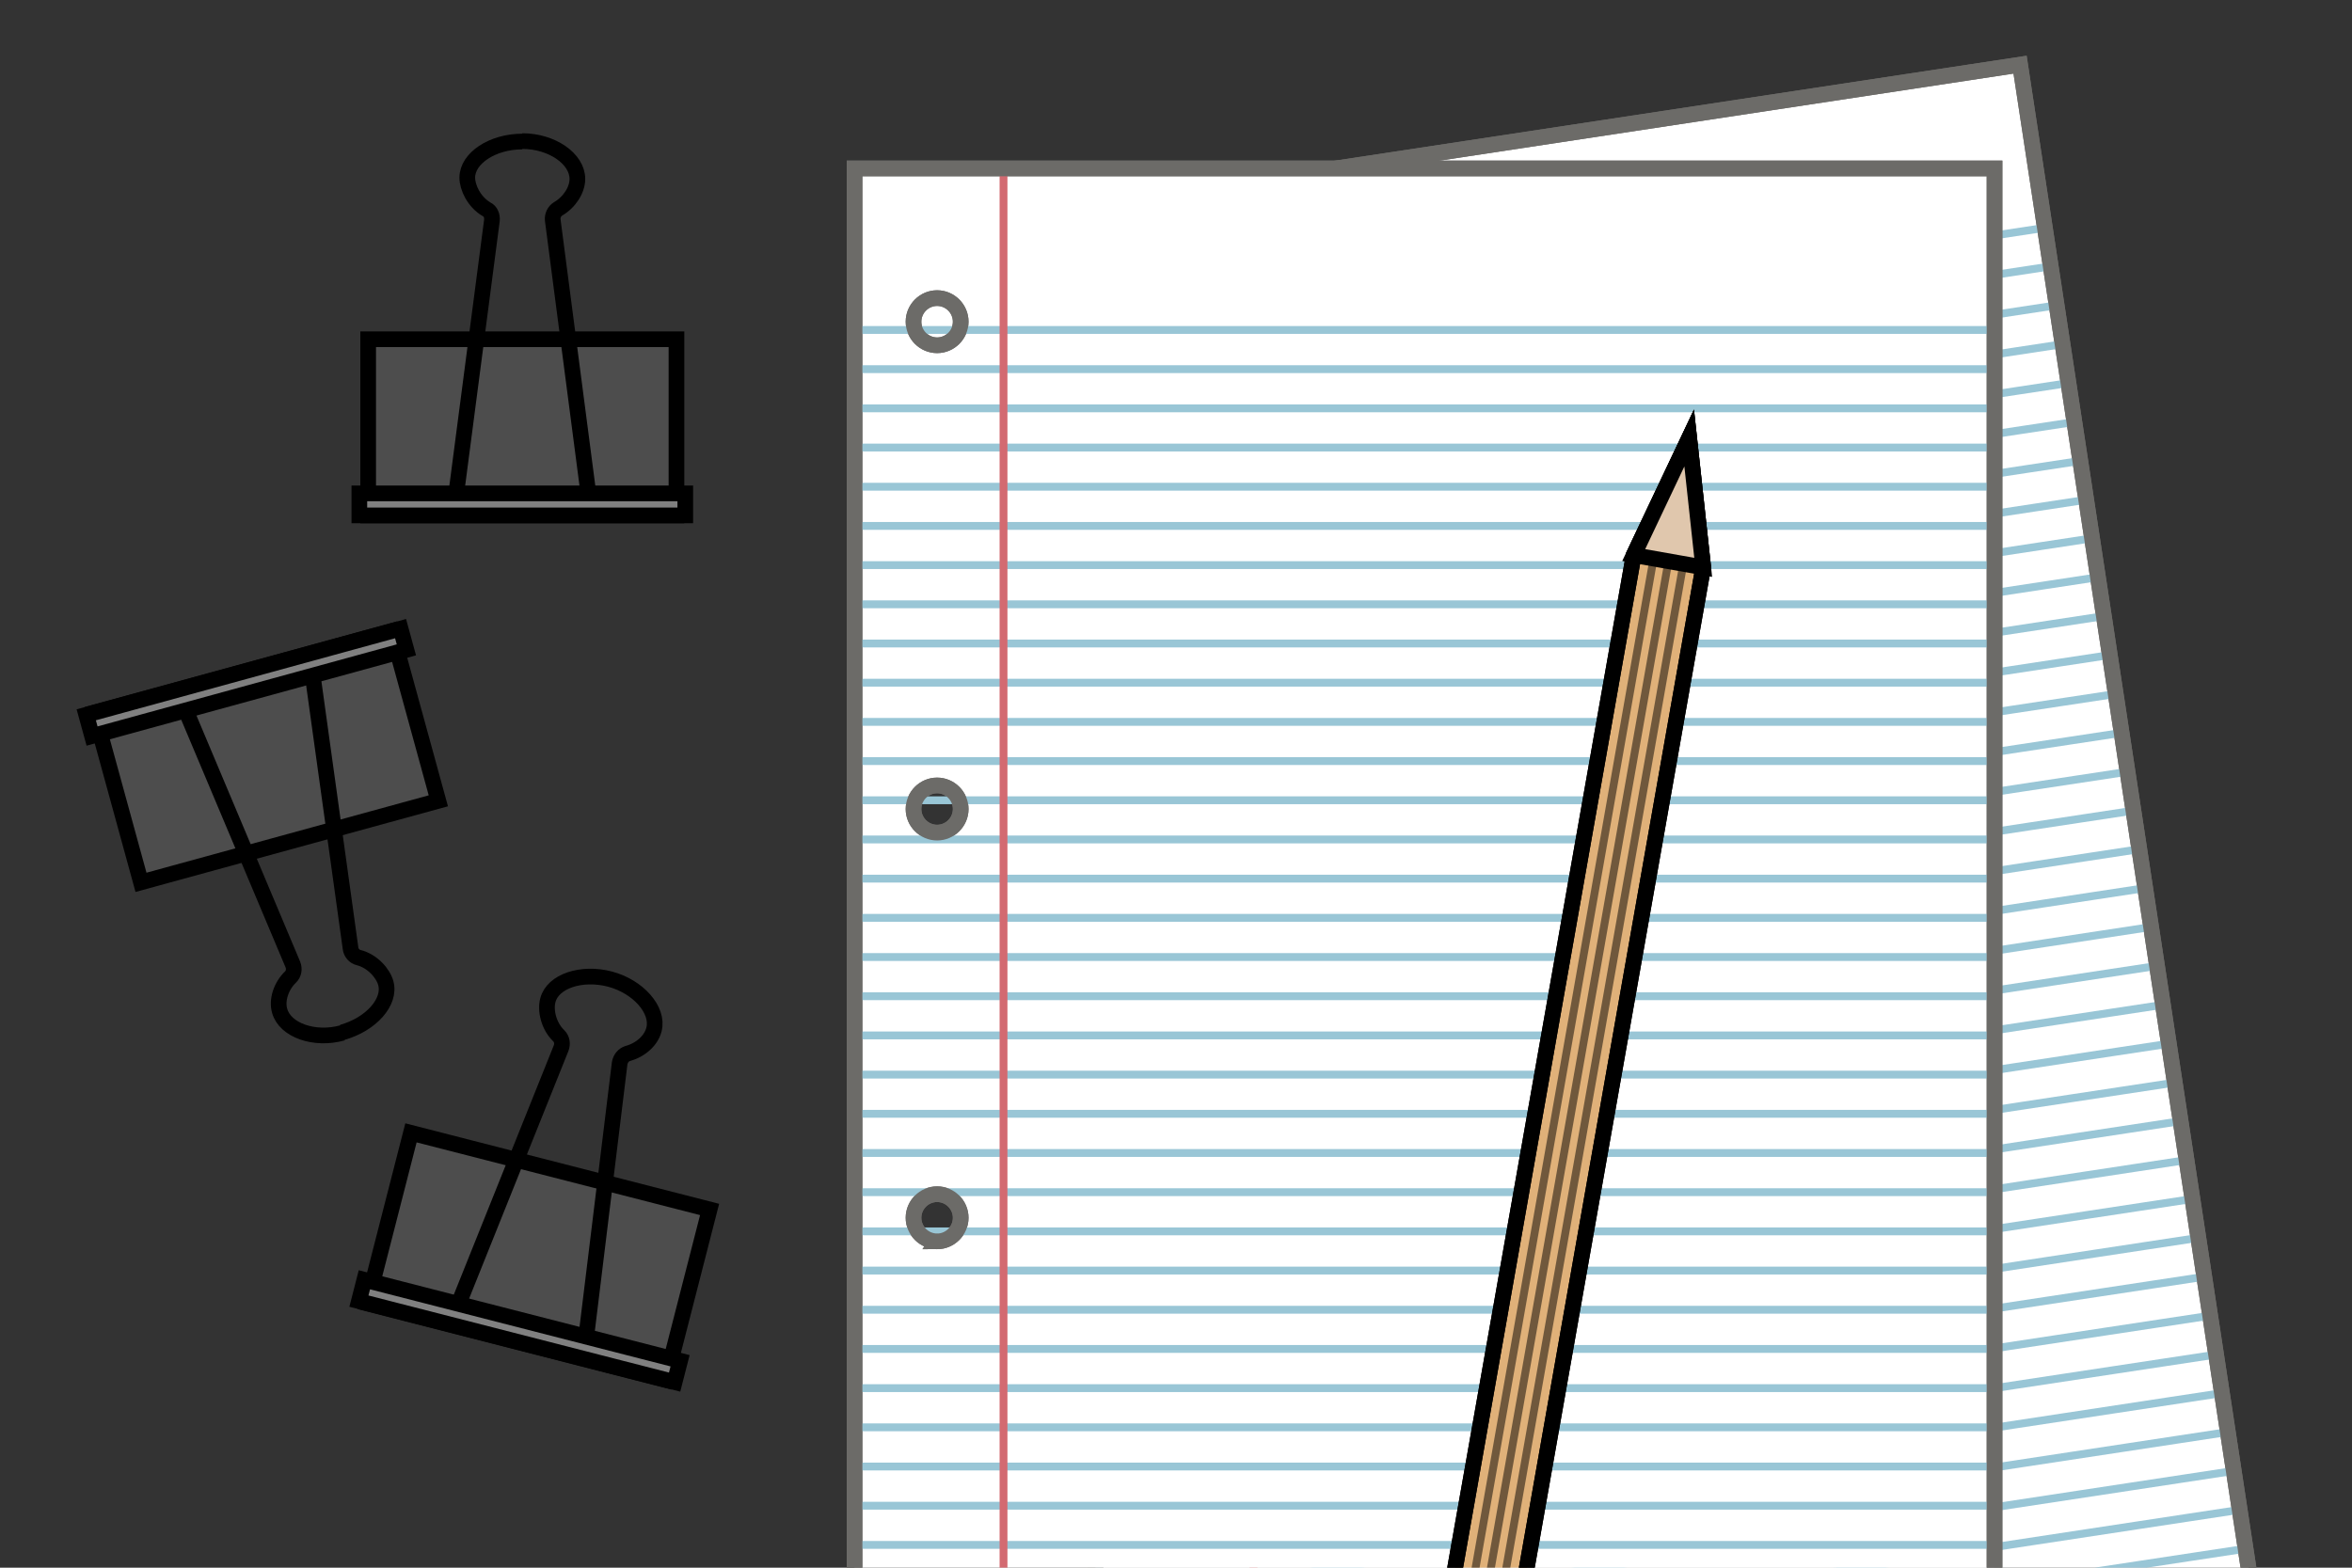 <svg width="300" height="200" viewBox="0 0 300 200" xmlns="http://www.w3.org/2000/svg"><rect x="0" y="0" width="300" height="200" fill="#333333" stroke="none"/><title>journalist-tools</title><g fill="none" fill-rule="evenodd"><path d="M113.914 30.06L144.8 233.377l143.75-21.81L257.662 8.25l-143.75 21.81zm38.807 185.316c-1.652.25-3.156-.902-3.407-2.507-.25-1.657.902-3.16 2.507-3.41 1.603-.25 3.158.9 3.408 2.506.3 1.654-.852 3.158-2.507 3.41zm-7.82-51.543c-1.654.25-3.16-.903-3.41-2.507-.25-1.655.904-3.16 2.508-3.41 1.655-.25 3.16.903 3.41 2.507.25 1.605-.853 3.16-2.507 3.41zm-7.82-51.543c-1.656.25-3.16-.903-3.41-2.507-.25-1.655.902-3.16 2.506-3.41 1.605-.25 3.16.903 3.41 2.507.25 1.605-.852 3.16-2.507 3.41zm-9.327-61.47c-1.655.25-3.16-.904-3.41-2.508-.25-1.655.903-3.16 2.508-3.41 1.655-.25 3.16.903 3.41 2.507.25 1.603-.852 3.157-2.507 3.41z" stroke="#6C6B68" stroke-width="2" fill="#FFF"/><path d="M117.123 50.87l143.75-21.812m-142.246 31.74l143.75-21.86M120.13 70.673l143.75-21.81M121.635 80.602l143.75-21.81M123.14 90.53l143.75-21.86m-142.247 31.787l143.75-21.86m-142.245 31.737l143.75-21.81m-142.246 31.738l143.75-21.81M129.156 130.19l143.75-21.86M130.66 140.117l143.75-21.86m-142.246 31.737l143.75-21.81M133.67 159.922l143.748-21.81M135.173 169.85l143.75-21.86m-142.246 31.787l143.75-21.86M138.18 189.655l143.75-21.81m-142.245 31.737l143.75-21.86M141.19 209.51l143.75-21.86m-142.246 31.737l143.75-21.81M117.874 55.833l143.75-21.86M119.38 65.76L263.127 43.9M120.883 75.638l143.75-21.81M122.387 85.565l143.75-21.81M123.89 95.493l143.75-21.86M125.396 105.42l143.75-21.86M126.9 115.298l143.75-21.81m-142.246 31.738l143.75-21.81m-142.246 31.737l143.75-21.86M131.412 145.03l143.75-21.81m-142.246 31.738l143.75-21.81M134.42 164.886l143.75-21.86m-142.245 31.787l143.75-21.86M137.43 184.69l143.748-21.81m-142.245 31.738l143.75-21.81m-142.246 31.738l143.75-21.86m-142.245 31.788l143.75-21.86" stroke="#99C6D6"/><path d="M133.618 27.053l30.886 203.315" stroke="#D36A71"/><path d="M113.914 30.06L144.8 233.377l143.75-21.81L257.662 8.25l-143.75 21.81zm38.807 185.316c-1.652.25-3.156-.902-3.407-2.507-.25-1.657.902-3.16 2.507-3.41 1.603-.25 3.158.9 3.408 2.506.3 1.654-.852 3.158-2.507 3.41zm-7.82-51.543c-1.654.25-3.16-.903-3.41-2.507-.25-1.655.904-3.16 2.508-3.41 1.655-.25 3.16.903 3.41 2.507.25 1.605-.853 3.16-2.507 3.41zm-7.82-51.543c-1.656.25-3.16-.903-3.41-2.507-.25-1.655.902-3.16 2.506-3.41 1.605-.25 3.16.903 3.41 2.507.25 1.605-.852 3.16-2.507 3.41zm-9.327-61.47c-1.655.25-3.16-.904-3.41-2.508-.25-1.655.903-3.16 2.508-3.41 1.655-.25 3.16.903 3.41 2.507.25 1.603-.852 3.157-2.507 3.41z" stroke="#6C6B68" stroke-width="2"/><path d="M109 21.487V227.11h145.404V21.486H109zm10.53 189.026c-1.655 0-3.01-1.354-3.01-3.01 0-1.653 1.355-3.007 3.01-3.007 1.654 0 3.008 1.354 3.008 3.008 0 1.655-1.354 3.01-3.01 3.01zm0-52.145c-1.655 0-3.01-1.354-3.01-3.01 0-1.653 1.355-3.007 3.01-3.007 1.654 0 3.008 1.356 3.008 3.01 0 1.655-1.354 3.01-3.01 3.01zm0-52.145c-1.655 0-3.01-1.354-3.01-3.01 0-1.653 1.355-3.007 3.01-3.007 1.654 0 3.008 1.354 3.008 3.008 0 1.655-1.354 3.01-3.01 3.01zm0-62.173c-1.655 0-3.01-1.354-3.01-3.008 0-1.655 1.355-3.01 3.01-3.01 1.654 0 3.008 1.355 3.008 3.01 0 1.654-1.354 3.008-3.01 3.008z" stroke="#6C6B68" stroke-width="2" fill="#FFF"/><path d="M109 42.095h145.404M109 52.095h145.404M109 62.095h145.404M109 72.095h145.404M109 82.095h145.404M109 92.095h145.404m-145.404 10h145.404m-145.404 10h145.404m-145.404 10h145.404m-145.404 10h145.404m-145.404 10h145.404m-145.404 10h145.404m-145.404 10h145.404m-145.404 10h145.404m-145.404 10h145.404m-145.404 10h145.404M109 47.095h145.404M109 57.095h145.404M109 67.095h145.404M109 77.095h145.404M109 87.095h145.404M109 97.095h145.404m-145.404 10h145.404m-145.404 10h145.404m-145.404 10h145.404m-145.404 10h145.404m-145.404 10h145.404m-145.404 10h145.404m-145.404 10h145.404m-145.404 10h145.404m-145.404 10h145.404m-145.404 10h145.404" stroke="#99C6D6"/><path d="M128 21.487V227.11" stroke="#D36A71"/><path d="M109 21.487V227.11h145.404V21.486H109zm10.53 189.026c-1.655 0-3.01-1.354-3.01-3.01 0-1.653 1.355-3.007 3.01-3.007 1.654 0 3.008 1.354 3.008 3.008 0 1.655-1.354 3.01-3.01 3.01zm0-52.145c-1.655 0-3.01-1.354-3.01-3.01 0-1.653 1.355-3.007 3.01-3.007 1.654 0 3.008 1.356 3.008 3.01 0 1.655-1.354 3.01-3.01 3.01zm0-52.145c-1.655 0-3.01-1.354-3.01-3.01 0-1.653 1.355-3.007 3.01-3.007 1.654 0 3.008 1.354 3.008 3.008 0 1.655-1.354 3.01-3.01 3.01zm0-62.173c-1.655 0-3.01-1.354-3.01-3.008 0-1.655 1.355-3.01 3.01-3.01 1.654 0 3.008 1.355 3.008 3.01 0 1.654-1.354 3.008-3.01 3.008z" stroke="#6C6B68" stroke-width="2"/><g><path fill="#E0B179" d="M215.455 55.876l-7.074 14.94-27.48 155.87 8.863 1.562L217.246 72.38"/><path d="M212.79 71.725l-25.34 143.712M210.89 71.39l-25.34 143.712M214.69 72.06l-25.34 143.712" opacity=".5" fill="gray" stroke="#000"/><path stroke="#000" stroke-width="2" d="M215.455 55.876l-7.074 14.94-27.48 155.87 8.863 1.562L217.246 72.38z"/><path stroke="#000" stroke-width="2" d="M215.455 55.876l-7.074 14.94-27.48 155.87 8.863 1.562L217.246 72.38z"/><path stroke="#000" stroke-width="2" fill="#E0C7AD" d="M217.245 72.38l-1.79-16.504-7.074 14.94z"/></g><g stroke="#000" stroke-width="2"><path fill="#4D4D4D" d="M46.96 43.28h39.325v22.473H46.96z"/><path fill="gray" d="M45.835 62.944h41.573v2.81H45.835z"/><path d="M58.195 62.944l4.55-34.832c.057-.56-.168-1.18-.674-1.404-1.627-.955-2.47-2.81-2.47-4.045 0-2.472 3.203-4.607 7.023-4.607m0-.056c3.764 0 7.022 2.247 7.022 4.83 0 1.406-1.01 2.98-2.47 3.822-.45.28-.732.842-.676 1.404l4.55 34.888"/><path fill="#4D4D4D" d="M52.42 144.525l38.09 9.773-5.584 21.766-38.09-9.773z"/><path fill="gray" d="M46.478 163.27l40.268 10.332-.698 2.72-40.268-10.33z"/><path d="M58.476 166.37l13.09-32.64c.225-.56.112-1.18-.28-1.573-1.35-1.292-1.743-3.314-1.406-4.55.618-2.416 4.27-3.652 7.922-2.697m0 0c3.595.955 6.236 3.933 5.618 6.405-.337 1.404-1.686 2.64-3.37 3.09-.507.168-.9.617-1.012 1.235l-4.27 34.944"/><path fill="#4D4D4D" d="M55.91 102.165l-37.926 10.4-5.944-21.67 37.926-10.402z"/><path fill="gray" d="M51.836 82.906L11.743 93.902 11 91.192l40.093-10.995z"/><path d="M39.88 86.146l4.832 34.832c.056.56.506 1.067 1.01 1.18 1.8.45 3.147 2.022 3.484 3.258.674 2.415-1.91 5.28-5.562 6.292m.057.056c-3.594 1.01-7.36-.337-8.032-2.81-.393-1.347.168-3.145 1.404-4.325.395-.395.507-1.013.282-1.575L23.702 90.64"/></g></g></svg>